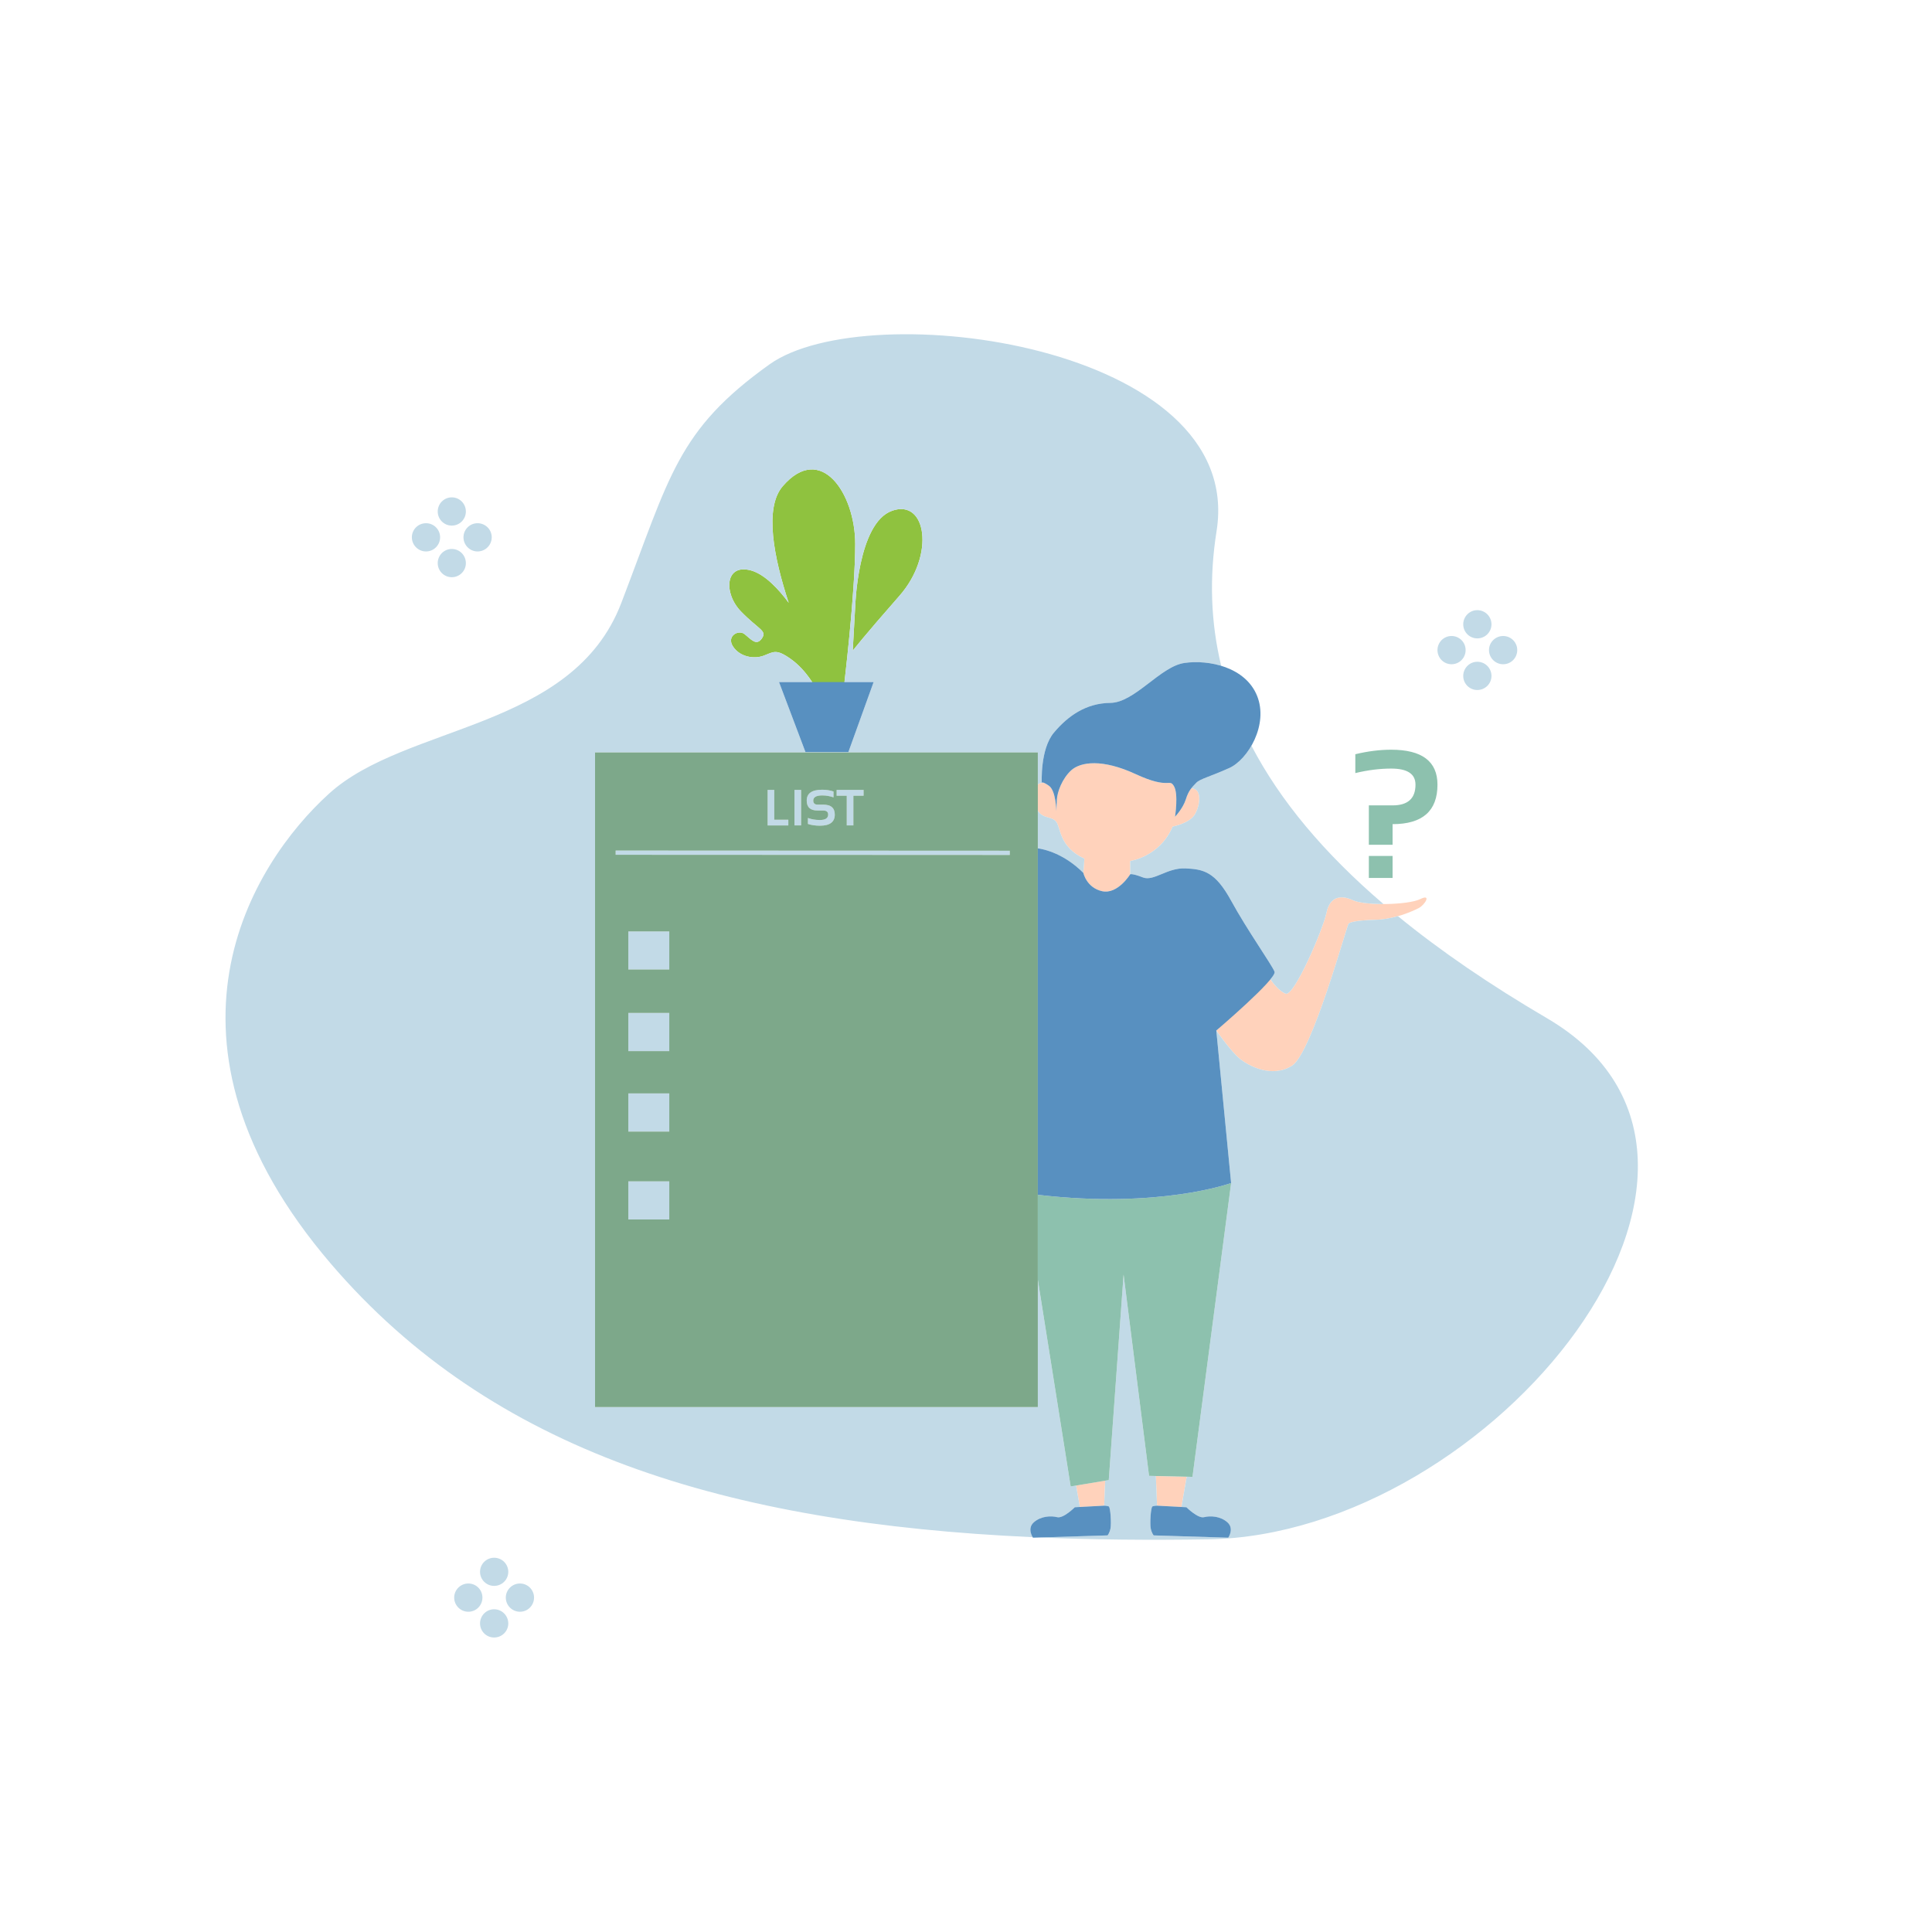 <?xml version="1.0" standalone="no"?>
<svg version="1.1" id="Layer_1" xmlns="http://www.w3.org/2000/svg" xmlns:xlink="http://www.w3.org/1999/xlink" x="0px" y="0px" viewBox="0 0 595.28 595.28" enable-background="new 0 0 595.28 595.28" xml:space="preserve">
<path id="color_x5F_6" fill="#8FC23F" d="M263.505,167.587c0,15.506-3.543,44.532-3.543,44.532l-5.924,0.482l-2.665-0.567
	c0,0-2.835-5.471-7.569-8.872c-4.706-3.401-5.471-2.268-8.504-1.134s-7.37,0.368-9.468-2.863c-2.069-3.203,1.729-5.272,3.6-3.77
	c1.899,1.502,3.6,3.77,5.301,1.332c1.701-2.466-0.935-2.665-6.435-8.334c-5.471-5.669-4.904-14.882,3.146-12.614
	c4.309,1.219,8.561,5.868,11.565,9.949c-4.564-13.832-7.625-29.196-1.843-35.914C252.903,136.18,263.505,152.082,263.505,167.587
	L263.505,167.587z M274.843,157.383L274.843,157.383c-10.602,3.77-11.339,29.509-11.339,29.509l-0.765,13.606
	c0,0,3.288-4.281,14.372-16.895C288.223,170.989,285.445,153.584,274.843,157.383L274.843,157.383z"></path>
<path id="color_x5F_5" fill="#FFD2BB" d="M437.098,279.811c-1.956,0.992-7.342,3.431-13.38,3.601
	c-6.038,0.142-7.682,0.794-8.164,1.134c-0.51,0.312-11.254,39.883-17.461,43.823c-6.208,3.912-13.38,0.057-16.157-2.211
	c-2.778-2.296-7.172-8.646-7.172-8.646l16.299-16.327c0,0,2.466,3.996,5.074,4.988c2.608,0.964,11.565-20.013,12.557-24.888
	c0.992-4.904,4.252-5.727,8.164-3.912c3.912,1.786,17.121,1.445,20.721-0.34C441.18,275.247,439.054,278.818,437.098,279.811
	L437.098,279.811z M332.727,464.318L332.727,464.318l7.455-0.397h0.028l0.312-7.71l-8.958,1.502L332.727,464.318z M356.509,463.921
	L356.509,463.921h0.028l7.483,0.397l1.616-9.298l-9.496-0.227L356.509,463.921z M368.216,243.188L368.216,243.188
	c-0.368-0.198-0.765-0.283-1.134-0.34c-0.624,0.821-1.191,1.813-1.701,3.43c-0.907,2.863-3.345,5.386-3.345,5.386
	s1.134-7.03-0.34-9.468s-1.389,1.134-11.735-3.657c-10.375-4.818-16.979-3.77-19.842-1.247c-2.835,2.552-4.394,6.775-4.479,9.156
	c-0.085,2.353-0.17,3.43-0.17,3.43s-0.085-6.208-2.268-7.767c-0.709-0.482-1.162-0.737-1.474-0.879c-0.227,0-0.454-0.028-0.737,0
	c-2.863,0.057-3.033,5.782-1.304,8.476c1.701,2.693,4.252,1.701,5.698,3.43c1.474,1.701,0.822,7.824,8.731,11.424l-0.312,4.394
	c0,0,0.964,4.563,5.783,5.642c4.819,1.049,8.646-5.217,8.646-5.217V265.3c0,0,9.156-1.304,13.068-10.602c0,0,5.216-0.992,6.86-3.771
	C369.776,248.148,370.116,244.066,368.216,243.188L368.216,243.188z"></path>
<path id="color_x5F_4" fill="#c2dae7" d="M365.64,245.528c0.074-0.2,0.149-0.387,0.226-0.567
	C365.79,245.14,365.715,245.328,365.64,245.528z M147.143,169.912c2.409,0,4.365-1.956,4.365-4.365c0-2.41-1.956-4.338-4.365-4.338
	c-2.381,0-4.337,1.928-4.337,4.338C142.805,167.956,144.761,169.912,147.143,169.912z M366.547,243.632
	c-0.043,0.069-0.085,0.139-0.128,0.211C366.461,243.77,366.504,243.701,366.547,243.632z M366.176,244.29
	c-0.06,0.116-0.118,0.24-0.177,0.366C366.058,244.529,366.117,244.407,366.176,244.29z M139.206,169.146
	c-2.409,0-4.337,1.956-4.337,4.365c0,2.381,1.928,4.337,4.337,4.337s4.337-1.956,4.337-4.337
	C143.542,171.103,141.615,169.146,139.206,169.146z M144.308,487.902c-2.409,0-4.365,1.956-4.365,4.337
	c0,2.409,1.956,4.365,4.365,4.365s4.337-1.956,4.337-4.365C148.645,489.858,146.717,487.902,144.308,487.902z M131.268,169.912
	c2.381,0,4.337-1.956,4.337-4.365c0-2.41-1.956-4.338-4.337-4.338c-2.409,0-4.365,1.928-4.365,4.338
	C126.903,167.956,128.859,169.912,131.268,169.912z M139.206,161.946c2.409,0,4.337-1.956,4.337-4.337
	c0-2.409-1.928-4.365-4.337-4.365s-4.337,1.956-4.337,4.365C134.868,159.99,136.796,161.946,139.206,161.946z M378.761,236.639
	c-5.811,2.636-9.071,3.345-10.205,4.592c-0.49,0.527-0.984,1.014-1.46,1.62c0.365,0.057,0.757,0.142,1.12,0.337
	c1.9,0.878,1.56,4.96-0.055,7.739c-1.644,2.779-6.86,3.771-6.86,3.771c-3.912,9.298-13.068,10.602-13.068,10.602v4.077
	c0.019-0.011,0.622-0.317,3.91,0.966c3.345,1.304,7.427-3.005,13.068-2.778c5.641,0.255,9.213,0.992,14.117,9.949
	c4.904,8.987,12.558,19.758,13.38,21.884c0.149,0.386-0.354,1.234-1.267,2.356c0.785,1.138,2.697,3.658,4.696,4.419
	c2.608,0.964,11.565-20.013,12.557-24.888c0.992-4.904,4.252-5.727,8.164-3.912c1.791,0.818,5.532,1.185,9.406,1.176
	c-18.232-15.613-31.844-31.811-40.679-48.79C383.729,232.997,381.194,235.542,378.761,236.639z M455.183,203.899
	c-2.381,0-4.337,1.956-4.337,4.365s1.956,4.337,4.337,4.337c2.409,0,4.365-1.928,4.365-4.337S457.593,203.899,455.183,203.899z
	 M455.183,196.699c2.409,0,4.365-1.928,4.365-4.337c0-2.409-1.956-4.365-4.365-4.365c-2.381,0-4.337,1.956-4.337,4.365
	C450.846,194.771,452.802,196.699,455.183,196.699z M447.246,204.664c2.409,0,4.337-1.955,4.337-4.365
	c0-2.381-1.928-4.337-4.337-4.337s-4.337,1.956-4.337,4.337C442.909,202.709,444.837,204.664,447.246,204.664z M463.149,204.664
	c2.409,0,4.337-1.955,4.337-4.365c0-2.381-1.928-4.337-4.337-4.337s-4.365,1.956-4.365,4.337
	C458.783,202.709,460.739,204.664,463.149,204.664z M365.381,246.278c0.003-0.011,0.007-0.021,0.011-0.032
	C365.388,246.257,365.384,246.266,365.381,246.278c-0.907,2.862-3.343,5.383-3.345,5.385l0,0.001
	C362.036,251.664,364.474,249.141,365.381,246.278z M152.245,488.64c2.409,0,4.365-1.928,4.365-4.337
	c0-2.41-1.956-4.338-4.365-4.338c-2.381,0-4.337,1.928-4.337,4.338C147.908,486.712,149.864,488.64,152.245,488.64z
	 M349.961,238.538c-10.374-4.818-16.979-3.769-19.842-1.247c-2.835,2.552-4.394,6.775-4.479,9.156c-0.085,2.353-0.17,3.43-0.17,3.43
	s-0.085-6.208-2.268-7.767c-0.057-0.04-0.097-0.062-0.152-0.099c0.052,0.035,0.096,0.063,0.152,0.1
	c2.183,1.559,2.268,7.767,2.268,7.767s0.085-1.077,0.17-3.43c0.085-2.381,1.644-6.604,4.479-9.156
	c2.863-2.523,9.467-3.571,19.842,1.247c10.346,4.791,10.261,1.219,11.735,3.657c0.553,0.914,0.739,2.474,0.755,4.067
	c-0.016-1.593-0.202-3.154-0.755-4.068C360.222,239.758,360.307,243.329,349.961,238.538z M335.232,271.854
	c-1.124-1.455-1.428-2.898-1.428-2.898l0.312-4.394c-7.909-3.6-7.257-9.723-8.731-11.424c-1.423-1.701-3.913-0.776-5.613-3.31
	v11.557c2.07,0.283,8.05,1.617,14.03,7.568C333.802,268.953,334.107,270.398,335.232,271.854z M206.216,312.097h-12.614v11.764
	h12.614V312.097z M236.519,243.386v10.942h6.378v-1.757h-4.337v-9.185H236.519z M206.216,286.983h-12.614v11.735h12.614V286.983z
	 M311.127,262.123l-121.436-0.057v1.304l121.436,0.057V262.123z M193.602,375.735h12.614V364h-12.614V375.735z M206.216,336.9
	h-12.614v11.764h12.614V336.9z M262.939,254.327v-9.155h3.146v-1.786h-8.305v1.786h3.118v9.155H262.939z M253.328,245.086
	c1.248,0,2.381,0.199,3.487,0.595v-1.814c-1.106-0.368-2.24-0.538-3.487-0.538c-3.174,0-4.762,1.106-4.763,3.344
	c0,2.041,1.106,3.062,3.345,3.062h1.729c1.021,0,1.531,0.425,1.531,1.247c0,1.106-0.851,1.673-2.523,1.673
	c-1.36,0-2.607-0.198-3.713-0.624v1.843c1.105,0.368,2.352,0.538,3.713,0.538c3.033,0,4.564-1.134,4.564-3.43
	c0-2.041-1.191-3.062-3.572-3.062h-1.729c-0.878,0-1.332-0.425-1.332-1.247C250.578,245.624,251.514,245.086,253.328,245.086z
	 M244.796,243.386v10.941h2.041v-10.941H244.796z M372.213,474.296c-17.966,0.289-35.245,0.127-51.846-0.575l20.893-0.644
	c0,0,0.652-0.766,0.907-2.183c0.283-1.418,0-6.491-0.539-6.746c-0.539-0.227-1.446-0.227-1.445-0.227l-9.014,0.482
	c0,0-3.544,3.543-5.443,3.062c-1.871-0.482-4.989-0.369-7.2,1.587c-1.878,1.682-0.716,3.969-0.354,4.576
	c-94.483-4.28-166.668-26.416-216.157-84.173c-58.876-68.74-24.463-123.307-0.652-144.907
	c23.698-21.543,75.061-19.587,90.057-58.733c15.024-39.175,17.206-53.207,45.694-73.56c30.161-21.515,146.863-6.066,137.735,51.364
	c-2.295,14.393-1.798,28.212,1.424,41.54c-3.858-1.17-7.981-1.375-11.316-0.892c-7.427,1.049-15.335,12.246-22.847,12.303
	c-7.483,0.085-13.039,3.996-17.376,9.155c-4.309,5.131-3.742,15.506-3.742,15.506s0.017-0.286,0.708,0
	c-0.218-0.002-0.437-0.026-0.709,0.001c-0.484,0.01-0.885,0.192-1.219,0.483v-9.866H183.341v201.686h136.431v-39.232l10.12,63.694
	l1.673-0.279l1.162,6.6l7.455-0.397h0.028l0.311-7.696l1.106-0.184l4.564-63.326l7.852,62.022l13.38,0.312l11.906-90.539
	c-0.001,0-21.856,8.022-59.557,3.629v-0.001c37.7,4.394,59.555-3.629,59.555-3.629l-4.564-46.998c0,0,0.01-0.009,0.012-0.011
	l-0.012,0.012c0,0,4.394,6.35,7.172,8.646c2.777,2.268,9.949,6.123,16.157,2.211c6.207-3.94,16.951-43.511,17.461-43.823
	c0.482-0.34,2.126-0.992,8.164-1.134c2.517-0.071,4.917-0.538,7.006-1.128c13.125,10.738,28.453,21.203,45.945,31.458
	C552.383,358.104,459.889,472.879,372.213,474.296z M263.504,186.892l-0.765,13.606c0,0,3.288-4.281,14.372-16.895
	c11.112-12.614,8.334-30.019-2.268-26.22C264.241,161.153,263.504,186.892,263.504,186.892z M228.298,188.393
	c5.5,5.669,8.136,5.868,6.435,8.334c-1.701,2.438-3.402,0.17-5.301-1.332c-1.871-1.502-5.669,0.567-3.6,3.77
	c2.098,3.231,6.435,3.997,9.468,2.863c3.033-1.134,3.798-2.267,8.504,1.134c2.981,2.142,5.207,5.102,6.448,7.002h-10.218
	l8.135,21.543h13.238l7.767-21.543h-8.981c0.787-6.765,3.312-29.488,3.312-42.577c0-15.505-10.602-31.407-22.339-17.773
	c-5.782,6.718-2.721,22.082,1.843,35.914c-3.004-4.081-7.256-8.73-11.565-9.949C223.394,173.511,222.827,182.724,228.298,188.393z
	 M378.193,469.053c-2.21-1.957-5.328-2.071-7.199-1.588c-1.899,0.481-5.443-3.062-5.443-3.062l-9.014-0.482h0l7.483,0.397
	l1.616-9.298l-9.496-0.227l0.369,9.128h0.028c0,0-0.907,0-1.446,0.228c-0.539,0.255-0.822,5.328-0.539,6.746
	c0.255,1.417,0.907,2.183,0.907,2.183l22.989,0.709C378.448,473.787,380.376,471.009,378.193,469.053z M321.894,241.314
	c0.021,0.011,0.039,0.019,0.061,0.03C321.934,241.333,321.914,241.324,321.894,241.314z M160.21,487.902
	c-2.409,0-4.365,1.956-4.365,4.337c0,2.409,1.956,4.365,4.365,4.365s4.337-1.956,4.337-4.365
	C164.547,489.858,162.62,487.902,160.21,487.902z M152.245,495.84c-2.381,0-4.337,1.955-4.337,4.365
	c0,2.409,1.956,4.337,4.337,4.337c2.409,0,4.365-1.928,4.365-4.337C156.61,497.795,154.654,495.84,152.245,495.84z M322.344,241.561
	c0.097,0.057,0.204,0.124,0.317,0.195C322.549,241.685,322.441,241.618,322.344,241.561z"></path>
<path id="color_x5F_3" fill="#7da88a" d="M183.341,231.849v201.686h136.431V231.849H183.341z M257.779,243.386L257.779,243.386
	h8.306v1.786h-3.146v9.155h-2.041v-9.155h-3.118v-1.786H257.779z M253.328,243.329L253.328,243.329c1.247,0,2.381,0.17,3.487,0.538
	v1.814c-1.106-0.396-2.239-0.595-3.487-0.595c-1.814,0-2.75,0.538-2.75,1.587c0,0.822,0.454,1.247,1.332,1.247h1.729
	c2.381,0,3.572,1.021,3.572,3.062c0,2.296-1.531,3.43-4.564,3.43c-1.361,0-2.608-0.17-3.713-0.538v-1.843
	c1.106,0.426,2.353,0.624,3.713,0.624c1.672,0,2.523-0.567,2.523-1.673c0-0.822-0.51-1.247-1.531-1.247h-1.729
	c-2.239,0-3.345-1.021-3.345-3.062C248.566,244.435,250.154,243.329,253.328,243.329L253.328,243.329z M244.796,243.386
	L244.796,243.386h2.041v10.941h-2.041V243.386z M236.519,243.386L236.519,243.386h2.041v9.185h4.337v1.757h-6.378V243.386z
	 M206.216,375.735L206.216,375.735h-12.614V364h12.614V375.735z M206.216,348.664L206.216,348.664h-12.614V336.9h12.614V348.664z
	 M206.216,323.861L206.216,323.861h-12.614v-11.764h12.614V323.861z M206.216,298.718L206.216,298.718h-12.614v-11.735h12.614
	V298.718z M311.127,263.427L311.127,263.427l-121.436-0.057v-1.304l121.436,0.057V263.427z"></path>
<path id="color_x5F_2" fill="#8dc1ae" d="M319.772,368.139v26.164l10.12,63.694l11.735-1.956l4.564-63.326l7.852,62.022l13.38,0.312
	l11.906-90.539C379.328,364.51,357.473,372.532,319.772,368.139L319.772,368.139z M421.763,263.738h7.313v6.775h-7.313V263.738z
	 M428.651,230.998L428.651,230.998c-3.487,0-7.172,0.454-11.055,1.39v5.811c3.883-0.936,7.569-1.389,11.055-1.389
	c4.989,0,7.483,1.644,7.483,4.96c0,4.252-2.353,6.379-7.058,6.379h-7.313v12.132h7.313v-6.35c9.213,0,13.833-4.054,13.833-12.161
	C442.909,234.599,438.147,230.998,428.651,230.998L428.651,230.998z"></path>
<path id="color_x5F_1" fill="#5890c0" d="M341.628,464.148c0.539,0.255,0.822,5.328,0.539,6.746
	c-0.255,1.417-0.907,2.183-0.907,2.183l-22.989,0.709c0,0-1.928-2.778,0.255-4.734c2.211-1.956,5.329-2.069,7.2-1.587
	c1.899,0.481,5.443-3.062,5.443-3.062l9.014-0.482C340.182,463.921,341.089,463.921,341.628,464.148L341.628,464.148z
	 M370.994,467.465L370.994,467.465c-1.899,0.481-5.443-3.062-5.443-3.062l-9.014-0.482c0,0-0.907,0-1.446,0.228
	c-0.539,0.255-0.822,5.328-0.539,6.746c0.255,1.417,0.907,2.183,0.907,2.183l22.989,0.709c0,0,1.928-2.778-0.255-4.734
	C375.983,467.096,372.865,466.982,370.994,467.465L370.994,467.465z M323.202,242.11L323.202,242.11
	c2.183,1.559,2.268,7.767,2.268,7.767s0.085-1.077,0.17-3.43c0.085-2.381,1.644-6.604,4.479-9.156
	c2.863-2.522,9.468-3.571,19.842,1.247c10.346,4.791,10.261,1.22,11.735,3.657s0.34,9.468,0.34,9.468s2.438-2.522,3.345-5.386
	c0.879-2.863,2.041-3.827,3.175-5.046c1.134-1.247,4.394-1.956,10.205-4.592c5.783-2.608,12.161-13.38,8.561-22.252
	c-3.6-8.901-14.939-11.197-22.365-10.12c-7.427,1.049-15.335,12.246-22.847,12.303c-7.483,0.085-13.039,3.996-17.376,9.155
	c-4.309,5.131-3.742,15.506-3.742,15.506S320.991,240.579,323.202,242.11L323.202,242.11z M392.708,299.398L392.708,299.398
	c-0.822-2.126-8.476-12.897-13.38-21.884c-4.904-8.957-8.476-9.694-14.117-9.949c-5.641-0.227-9.723,4.082-13.068,2.778
	c-3.345-1.305-3.912-0.965-3.912-0.965s-3.827,6.266-8.646,5.217c-4.819-1.078-5.783-5.642-5.783-5.642
	c-5.981-5.952-11.962-7.285-14.031-7.568v106.753c37.701,4.394,59.556-3.629,59.556-3.629l-4.564-46.998
	C374.765,317.512,393.53,301.524,392.708,299.398L392.708,299.398z M248.169,231.707L248.169,231.707h13.238l7.767-21.543h-29.14
	L248.169,231.707z"></path>
</svg>